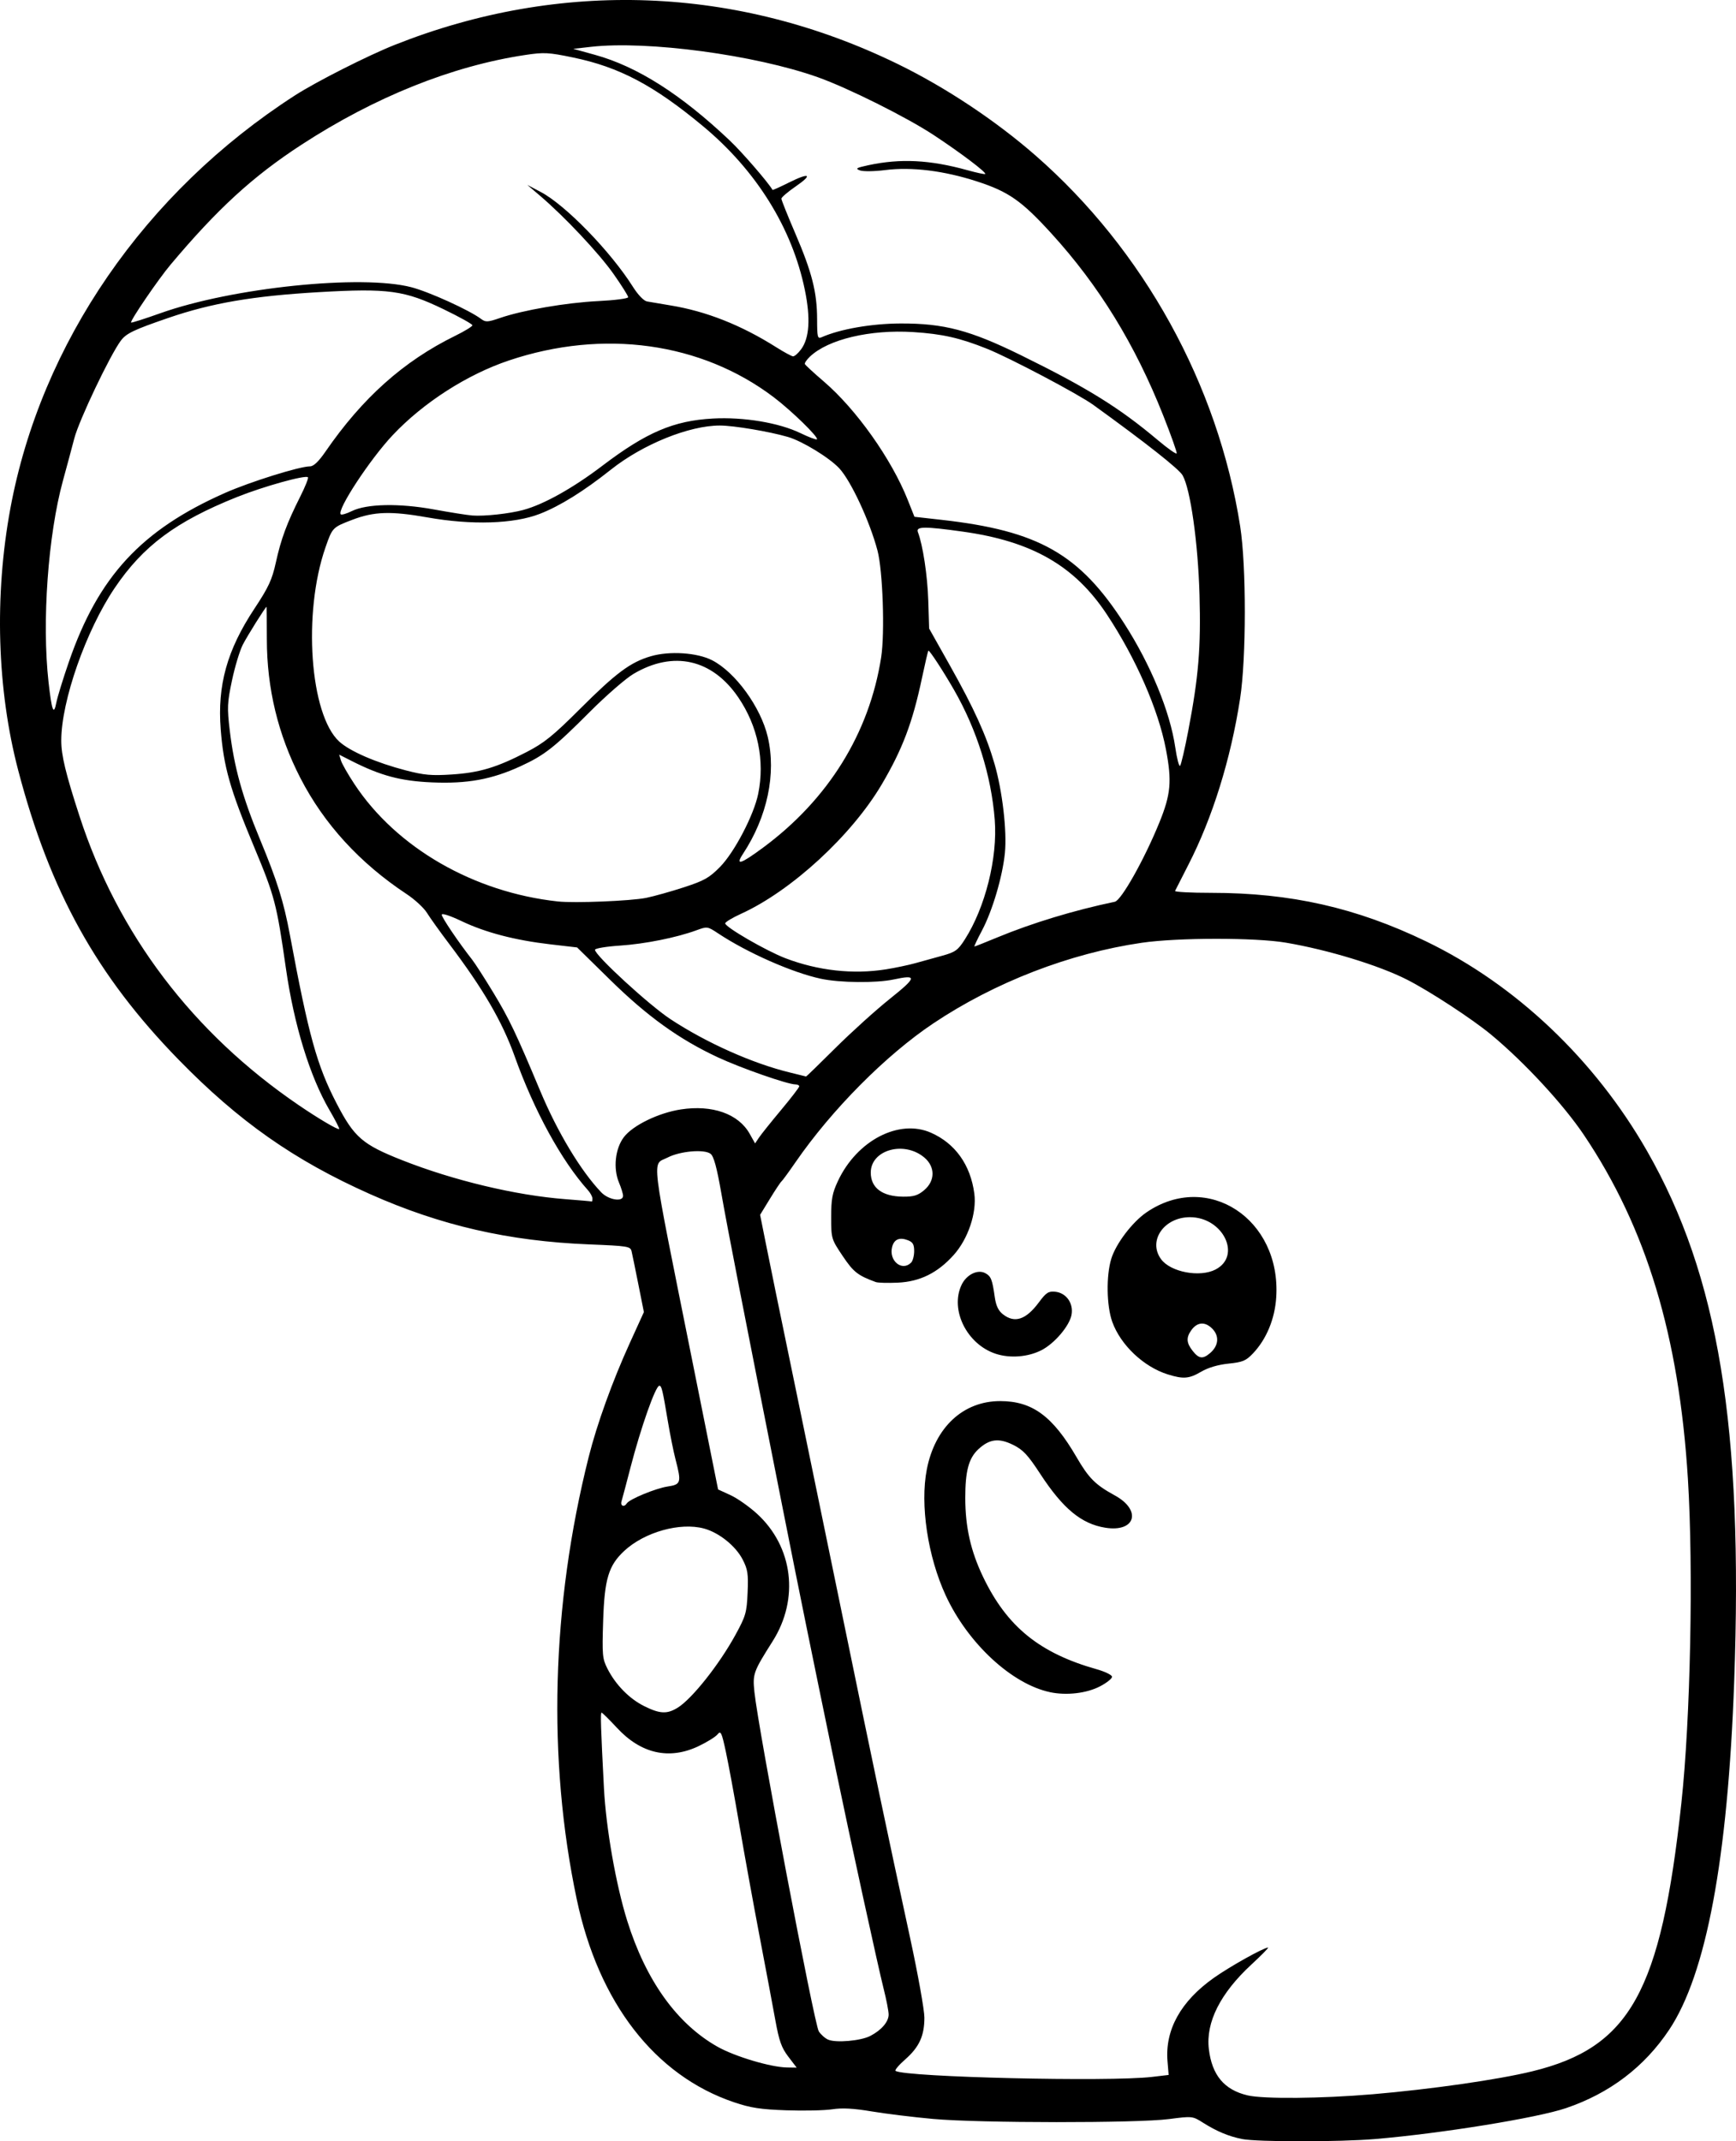 <?xml version="1.0" encoding="UTF-8" standalone="no"?>
<!-- Created with Inkscape (http://www.inkscape.org/) -->

<svg
   width="179.869mm"
   height="221.843mm"
   viewBox="0 0 179.869 221.843"
   version="1.1"
   id="svg1"
   xml:space="preserve"
   xmlns="http://www.w3.org/2000/svg"
   xmlns:svg="http://www.w3.org/2000/svg"><defs
     id="defs1" /><g
     id="layer1"
     transform="translate(42.215,-41.776)"><path
       style="fill:#000000"
       d="m 86.476,263.386 c -1.372,-0.272 -2.623,-0.794 -4.031,-1.683 -1.105,-0.698 -1.117,-0.699 -3.553,-0.383 -3.309,0.429 -19.622,0.419 -24.425,-0.015 -2.048,-0.185 -4.911,-0.536 -6.362,-0.779 -1.876,-0.315 -3.054,-0.379 -4.081,-0.222 -0.794,0.121 -2.932,0.169 -4.751,0.106 -2.687,-0.093 -3.704,-0.249 -5.424,-0.829 -8.202,-2.766 -14.045,-10.309 -16.311,-21.057 -3.053,-14.48 -2.619,-30.443 1.244,-45.808 0.855,-3.4 2.461,-7.852 4.251,-11.784 l 1.466,-3.22 -0.571,-2.866 c -0.314,-1.576 -0.629,-3.115 -0.701,-3.42 -0.123,-0.526 -0.353,-0.563 -4.411,-0.727 -8.336,-0.336 -15.387,-1.956 -22.703,-5.216 -7.838,-3.492 -13.586,-7.528 -19.815,-13.914 -8.499,-8.713 -13.334,-17.432 -16.628,-29.992 -2.193,-8.36 -2.483,-18.078 -0.811,-27.12 3.171,-17.144 13.941,-32.778 29.482,-42.794 2.2,-1.418 7.552,-4.129 10.329,-5.232 17.18,-6.825 35.505,-6.13 52.13,1.977 4.946,2.412 10.119,5.845 14.27,9.471 11.212,9.793 18.913,23.745 21.213,38.43 0.642,4.101 0.637,13.667 -0.01,17.85 -0.972,6.287 -2.857,12.338 -5.365,17.224 -0.705,1.373 -1.323,2.586 -1.373,2.696 -0.05,0.109 1.639,0.198 3.754,0.198 8.22,0 15.029,1.539 22.261,5.032 9.294,4.488 17.463,12.237 22.882,21.704 7.409,12.945 9.985,28.634 9.033,55.021 -0.661,18.332 -2.892,30.268 -6.733,36.029 -2.571,3.856 -6.159,6.582 -10.689,8.121 -2.996,1.018 -12.954,2.63 -19.785,3.203 -3.704,0.311 -12.214,0.31 -13.783,-7.6e-4 z m 13.471,-4.634 c 6.118,-0.521 13.02,-1.51 16.583,-2.378 10.143,-2.47 13.341,-8.214 15.462,-27.772 0.947,-8.738 1.26,-24.224 0.679,-33.602 -0.919,-14.824 -4.297,-25.998 -10.768,-35.628 -2.134,-3.175 -6.153,-7.523 -9.605,-10.39 -1.948,-1.619 -6.384,-4.52 -8.731,-5.712 -2.927,-1.486 -8.149,-3.081 -12.536,-3.829 -3.164,-0.54 -11.218,-0.534 -14.946,0.009 -7.465,1.089 -15.223,4.088 -21.597,8.351 -4.913,3.285 -10.526,8.94 -14.283,14.39 -0.702,1.019 -1.356,1.912 -1.452,1.984 -0.097,0.073 -0.634,0.881 -1.194,1.797 l -1.019,1.665 0.567,2.833 c 0.625,3.12 1.1,5.433 3.49,16.988 0.888,4.293 2.973,14.413 4.634,22.49 3.17,15.418 4.425,21.391 6.855,32.619 0.812,3.752 1.476,7.458 1.476,8.236 0,1.893 -0.533,3.056 -1.987,4.335 -0.666,0.586 -1.117,1.123 -1.001,1.192 1.087,0.651 22.127,1.143 26.556,0.622 l 1.74,-0.205 -0.118,-1.419 c -0.27,-3.261 1.377,-6.222 4.81,-8.646 1.682,-1.188 5.166,-3.132 5.611,-3.132 0.094,0 -0.685,0.793 -1.732,1.762 -3.219,2.98 -4.731,5.981 -4.407,8.742 0.319,2.716 1.594,4.241 4.02,4.81 1.641,0.385 7.661,0.332 12.894,-0.113 z m -33.358,-41.66 c -3.963,-0.835 -8.516,-5.051 -10.813,-10.014 -1.867,-4.035 -2.675,-9.415 -1.963,-13.069 0.851,-4.366 3.773,-7.082 7.615,-7.076 3.318,0.005 5.433,1.561 7.905,5.817 1.262,2.172 1.943,2.853 3.961,3.957 2.818,1.543 2.139,3.845 -0.987,3.345 -2.478,-0.396 -4.391,-1.98 -6.743,-5.581 -1.28,-1.961 -1.775,-2.49 -2.802,-3 -1.489,-0.739 -2.469,-0.616 -3.614,0.455 -0.998,0.932 -1.354,2.268 -1.35,5.059 0.004,3.009 0.567,5.495 1.849,8.168 2.468,5.147 5.85,7.894 11.771,9.563 0.873,0.246 1.587,0.598 1.587,0.782 0,0.184 -0.556,0.626 -1.235,0.982 -1.388,0.727 -3.471,0.973 -5.183,0.613 z m 12.192,-32.924 c -2.502,-0.782 -4.893,-3.046 -5.754,-5.449 -0.592,-1.654 -0.64,-4.778 -0.1,-6.535 0.481,-1.565 2.182,-3.804 3.653,-4.808 6.324,-4.316 13.958,0.686 13.437,8.804 -0.144,2.245 -1.017,4.351 -2.413,5.817 -0.725,0.762 -1.069,0.905 -2.536,1.055 -1.08,0.111 -2.108,0.414 -2.825,0.835 -1.257,0.737 -1.848,0.785 -3.461,0.28 z m 4.372,-2.199 c 0.902,-0.763 0.993,-1.784 0.227,-2.549 -0.755,-0.755 -1.565,-0.683 -2.179,0.194 -0.529,0.756 -0.489,1.297 0.16,2.121 0.642,0.816 1.042,0.869 1.792,0.234 z m 0.575,-8.668 c 2.737,-1.415 0.777,-5.421 -2.651,-5.421 -2.691,0 -4.38,2.452 -2.994,4.348 0.98,1.342 4.012,1.918 5.646,1.074 z m -22.759,8.736 c -3.001,-0.977 -4.782,-4.559 -3.553,-7.148 0.502,-1.058 1.666,-1.633 2.453,-1.211 0.596,0.319 0.725,0.644 0.984,2.475 0.127,0.899 0.37,1.412 0.845,1.786 1.216,0.957 2.388,0.569 3.724,-1.231 0.754,-1.016 0.996,-1.174 1.694,-1.104 1.147,0.115 1.914,1.202 1.69,2.396 -0.217,1.154 -1.764,2.971 -3.119,3.662 -1.386,0.707 -3.242,0.855 -4.716,0.375 z m -12.435,-7.433 c -1.876,-0.687 -2.319,-1.035 -3.438,-2.703 -1.176,-1.753 -1.189,-1.797 -1.191,-4.021 -0.002,-1.885 0.112,-2.492 0.702,-3.751 1.969,-4.2 6.327,-6.46 9.638,-4.999 2.516,1.111 4.097,3.331 4.492,6.311 0.264,1.991 -0.649,4.7 -2.145,6.364 -1.666,1.853 -3.494,2.755 -5.792,2.859 -1.028,0.046 -2.048,0.019 -2.267,-0.061 z m 3.651,-2.014 c 0.175,-0.175 0.318,-0.713 0.318,-1.197 0,-0.694 -0.139,-0.933 -0.659,-1.13 -0.871,-0.331 -1.425,-0.089 -1.626,0.709 -0.358,1.425 1.024,2.561 1.967,1.618 z m 1.356,-7.511 c 1.147,-0.965 1.152,-2.423 0.013,-3.382 -2.097,-1.765 -5.548,-0.793 -5.548,1.562 0,1.588 1.196,2.478 3.353,2.495 1.096,0.008 1.531,-0.126 2.183,-0.674 z m -14.077,89.775 c -0.705,-0.923 -0.953,-1.621 -1.343,-3.77 -0.263,-1.45 -1,-5.376 -1.639,-8.723 -0.639,-3.347 -1.579,-8.526 -2.09,-11.509 -0.511,-2.983 -1.145,-6.418 -1.409,-7.633 -0.434,-1.999 -0.516,-2.165 -0.865,-1.744 -0.212,0.256 -1.099,0.803 -1.972,1.217 -3.031,1.435 -5.953,0.775 -8.436,-1.907 -0.802,-0.866 -1.52,-1.575 -1.595,-1.575 -0.129,0 -0.082,1.501 0.246,7.825 0.216,4.152 1.238,9.985 2.407,13.728 1.935,6.196 5.158,10.692 9.363,13.062 1.804,1.017 5.524,2.126 7.208,2.149 l 0.99,0.014 z m 8.491,-2.148 c 1.155,-0.597 1.903,-1.467 1.903,-2.215 0,-0.348 -0.232,-1.546 -0.515,-2.662 -0.568,-2.236 -3.487,-15.61 -4.946,-22.666 -2.703,-13.068 -3.721,-18.073 -5.514,-27.12 -4.1,-20.681 -5.738,-29.089 -6.366,-32.676 -0.468,-2.671 -0.778,-3.802 -1.112,-4.056 -0.654,-0.496 -3.159,-0.277 -4.446,0.389 -1.641,0.848 -1.86,-0.969 2.52,20.879 l 2.708,13.508 1.282,0.588 c 0.705,0.323 1.94,1.19 2.745,1.925 3.74,3.418 4.407,8.813 1.633,13.202 -2.016,3.189 -2.088,3.389 -1.896,5.265 0.39,3.804 6.199,34.429 6.67,35.164 0.215,0.335 0.652,0.722 0.971,0.859 0.816,0.352 3.379,0.126 4.366,-0.384 z m -19.957,-34.006 c 1.491,-0.922 4.309,-4.476 5.994,-7.557 1.064,-1.945 1.164,-2.295 1.253,-4.366 0.084,-1.952 0.015,-2.409 -0.517,-3.438 -0.726,-1.404 -2.445,-2.78 -3.998,-3.202 -2.475,-0.671 -6.168,0.365 -8.268,2.319 -1.62,1.507 -2.044,2.907 -2.182,7.211 -0.115,3.592 -0.082,3.956 0.45,5.001 0.848,1.662 2.261,3.101 3.796,3.866 1.625,0.81 2.373,0.846 3.472,0.166 z m -5.271,-21.168 c 0.27,-0.436 3.003,-1.565 4.239,-1.75 1.379,-0.207 1.437,-0.405 0.817,-2.787 -0.209,-0.801 -0.568,-2.582 -0.798,-3.958 -0.55,-3.287 -0.647,-3.693 -0.887,-3.693 -0.388,0 -1.916,4.334 -2.986,8.467 -0.433,1.673 -0.851,3.251 -0.93,3.506 -0.148,0.481 0.276,0.649 0.544,0.216 z m -3.561,-31.585 c 0,-0.191 -0.208,-0.579 -0.463,-0.863 -2.743,-3.054 -5.572,-8.224 -7.593,-13.872 -1.289,-3.603 -3.256,-6.977 -6.798,-11.663 -0.944,-1.249 -1.975,-2.69 -2.292,-3.202 -0.317,-0.512 -1.261,-1.385 -2.1,-1.939 -4.849,-3.206 -8.562,-7.261 -11.017,-12.036 -2.312,-4.496 -3.465,-9.268 -3.469,-14.354 -10e-4,-1.855 -0.016,-3.373 -0.031,-3.373 -0.107,0 -1.998,3.014 -2.464,3.928 -0.315,0.617 -0.817,2.278 -1.116,3.691 -0.491,2.321 -0.514,2.821 -0.232,5.197 0.448,3.779 1.311,6.89 3.125,11.262 1.792,4.319 2.466,6.47 3.108,9.922 1.94,10.423 2.802,13.532 4.841,17.458 1.823,3.512 2.675,4.249 6.79,5.874 5.315,2.099 11.764,3.64 16.881,4.034 1.484,0.114 2.728,0.225 2.764,0.245 0.036,0.021 0.066,-0.118 0.066,-0.309 z m 3.175,-0.282 c 0,-0.201 -0.191,-0.822 -0.425,-1.381 -0.614,-1.469 -0.39,-3.518 0.512,-4.701 0.93,-1.219 3.591,-2.513 5.898,-2.867 3.267,-0.502 5.974,0.455 7.134,2.523 l 0.56,0.998 0.409,-0.609 c 0.225,-0.335 1.255,-1.621 2.288,-2.858 1.033,-1.237 1.879,-2.338 1.879,-2.447 2e-4,-0.109 -0.177,-0.198 -0.393,-0.198 -0.807,0 -5.644,-1.69 -8.053,-2.813 -3.988,-1.86 -7.286,-4.23 -11.122,-7.995 l -3.447,-3.383 -2.764,-0.321 c -3.685,-0.428 -6.72,-1.221 -9.21,-2.406 -1.212,-0.577 -2.051,-0.847 -2.051,-0.661 0,0.285 1.76,2.886 3.151,4.657 0.303,0.386 1.298,1.934 2.21,3.44 1.619,2.673 2.348,4.202 4.836,10.145 1.796,4.292 4.206,8.297 6.327,10.517 0.754,0.789 2.261,1.031 2.261,0.363 z m -30.416,-8.876 c -2.033,-3.48 -3.676,-8.824 -4.516,-14.689 -0.963,-6.715 -1.159,-7.464 -3.297,-12.583 -2.497,-5.976 -3.154,-8.29 -3.458,-12.171 -0.359,-4.578 0.66,-8.23 3.491,-12.509 1.474,-2.228 1.828,-2.993 2.224,-4.794 0.531,-2.421 1.14,-4.067 2.514,-6.796 0.522,-1.036 0.886,-1.947 0.809,-2.024 -0.261,-0.261 -4.622,0.953 -7.358,2.049 -6.33,2.535 -9.721,5.058 -12.668,9.426 -2.976,4.41 -5.532,11.712 -5.532,15.802 -6e-5,1.534 0.452,3.407 1.894,7.843 3.966,12.203 11.744,22.458 22.699,29.925 2.054,1.4 4.081,2.595 4.204,2.479 0.049,-0.046 -0.403,-0.927 -1.004,-1.958 z m 52.423,-6.44 c 1.648,-1.639 4.184,-3.93 5.636,-5.091 2.81,-2.246 2.865,-2.536 0.384,-2.004 -1.788,0.383 -5.569,0.345 -7.532,-0.077 -2.961,-0.636 -7.603,-2.685 -10.636,-4.694 -1.104,-0.731 -1.14,-0.737 -2.249,-0.329 -2.08,0.764 -5.34,1.417 -7.94,1.59 -1.419,0.094 -2.58,0.289 -2.58,0.433 0,0.577 5.596,5.722 7.817,7.185 3.727,2.457 8.548,4.607 12.424,5.54 0.873,0.21 1.608,0.392 1.634,0.404 0.025,0.012 1.395,-1.319 3.043,-2.958 z m 5.224,-8.145 c 0.958,-0.152 2.337,-0.442 3.064,-0.644 0.728,-0.202 1.995,-0.553 2.816,-0.78 1.314,-0.364 1.59,-0.564 2.298,-1.671 2.12,-3.312 3.409,-8.462 3.102,-12.394 -0.357,-4.578 -1.85,-9.342 -4.221,-13.469 -1.133,-1.973 -2.567,-4.163 -2.658,-4.06 -0.044,0.05 -0.344,1.341 -0.668,2.869 -0.971,4.589 -2.015,7.348 -4.157,10.98 -3.119,5.29 -9.361,11.034 -14.57,13.407 -0.909,0.414 -1.654,0.863 -1.654,0.997 0,0.392 4.28,2.866 6.258,3.619 3.381,1.286 7,1.685 10.389,1.146 z m 11.546,-3.309 c 3.61,-1.494 7.938,-2.808 12.176,-3.695 0.671,-0.14 3.061,-4.391 4.611,-8.2 1.195,-2.936 1.316,-4.289 0.681,-7.604 -0.787,-4.112 -3.107,-9.409 -6.113,-13.957 -3.336,-5.047 -7.75,-7.584 -14.941,-8.587 -3.98,-0.555 -4.872,-0.545 -4.642,0.054 0.513,1.335 0.993,4.498 1.073,7.078 l 0.091,2.91 2.143,3.811 c 2.518,4.478 3.774,7.245 4.631,10.204 0.818,2.824 1.299,6.956 1.075,9.242 -0.238,2.425 -1.292,5.99 -2.375,8.031 -0.483,0.909 -0.833,1.654 -0.779,1.654 0.054,0 1.12,-0.423 2.369,-0.94 z m -36.395,-4.094 c 0.8,-0.162 2.561,-0.655 3.913,-1.095 2.12,-0.69 2.636,-0.981 3.756,-2.119 1.489,-1.513 3.508,-5.38 3.953,-7.573 0.699,-3.441 -0.036,-7.004 -2.056,-9.975 -2.707,-3.982 -6.729,-4.89 -10.857,-2.452 -0.805,0.475 -2.838,2.242 -4.518,3.925 -3.714,3.723 -4.718,4.51 -7.206,5.652 -2.974,1.365 -5.503,1.826 -9.167,1.669 -3.236,-0.139 -5.301,-0.689 -8.307,-2.212 l -1.306,-0.662 0.187,0.611 c 0.103,0.336 0.73,1.434 1.394,2.439 4.356,6.599 12.358,11.214 21.086,12.161 1.714,0.186 7.552,-0.051 9.128,-0.37 z m 12.119,-5.203 c 6.762,-5 11.019,-11.861 12.242,-19.728 0.391,-2.514 0.17,-8.96 -0.378,-11.045 -0.791,-3.011 -2.749,-7.226 -3.96,-8.527 -1.032,-1.109 -3.839,-2.823 -5.336,-3.258 -1.928,-0.561 -5.618,-1.179 -7.037,-1.179 -3.183,-9.48e-4 -7.986,1.944 -11.295,4.573 -2.808,2.231 -5.279,3.768 -7.362,4.578 -2.687,1.045 -7.046,1.184 -11.629,0.371 -3.784,-0.672 -5.544,-0.617 -7.79,0.242 -2.063,0.789 -2.07,0.797 -2.794,2.879 -2.358,6.779 -1.611,17.302 1.426,20.093 1.105,1.015 3.834,2.197 6.93,3 1.876,0.487 2.654,0.555 4.757,0.416 2.863,-0.189 4.623,-0.719 7.738,-2.328 1.818,-0.939 2.744,-1.687 5.531,-4.47 3.734,-3.728 5.23,-4.839 7.342,-5.453 1.939,-0.564 4.792,-0.375 6.34,0.418 2.406,1.233 5.041,4.858 5.764,7.929 0.902,3.831 -0.042,8.293 -2.568,12.134 -0.822,1.25 -0.24,1.07 2.08,-0.646 z m 44.062,-12.12 c 1.069,-5.595 1.318,-8.602 1.164,-14.062 -0.152,-5.412 -0.94,-10.983 -1.752,-12.395 -0.383,-0.665 -3.769,-3.336 -9.252,-7.297 -1.552,-1.121 -8.656,-4.871 -11.021,-5.818 -2.802,-1.122 -4.639,-1.537 -7.635,-1.726 -4.471,-0.281 -8.804,0.746 -10.699,2.537 -0.335,0.317 -0.573,0.665 -0.529,0.774 0.044,0.109 0.924,0.92 1.955,1.804 3.364,2.881 7.018,8.034 8.702,12.271 l 0.696,1.751 2.826,0.318 c 10.037,1.129 14.274,3.534 18.906,10.732 2.744,4.264 4.752,9.137 5.292,12.844 0.169,1.157 0.393,2.015 0.498,1.906 0.105,-0.109 0.487,-1.745 0.849,-3.637 z m -115.977,-7.144 c 3.051,-8.832 7.494,-13.642 16.14,-17.475 2.611,-1.158 7.736,-2.762 8.843,-2.768 0.369,-0.002 0.892,-0.501 1.594,-1.521 3.833,-5.572 8.1,-9.381 13.441,-12.001 0.982,-0.482 1.786,-0.974 1.786,-1.094 0,-0.12 -1.339,-0.866 -2.977,-1.657 -4.062,-1.964 -5.732,-2.193 -12.96,-1.773 -6.786,0.394 -11.082,1.129 -15.549,2.662 -3.605,1.237 -4.385,1.611 -4.947,2.372 -1.132,1.532 -4.316,8.22 -4.81,10.105 -0.286,1.091 -0.814,3.056 -1.174,4.366 -1.554,5.659 -2.199,14.647 -1.498,20.902 0.333,2.976 0.536,3.508 0.807,2.117 0.114,-0.582 0.7,-2.487 1.303,-4.233 z m 47.096,-15.731 c 2.103,-0.569 5.13,-2.261 8.157,-4.561 4.575,-3.476 7.396,-4.682 11.47,-4.905 3.193,-0.174 6.843,0.435 9.074,1.513 0.87,0.421 1.637,0.71 1.704,0.642 0.203,-0.203 -2.635,-2.968 -4.476,-4.363 -7.508,-5.687 -17.644,-7.095 -27.428,-3.81 -4.344,1.458 -8.871,4.366 -12.052,7.741 -2.354,2.497 -5.813,7.77 -5.381,8.202 0.084,0.084 0.598,-0.065 1.142,-0.333 1.556,-0.765 4.911,-0.832 8.533,-0.17 1.672,0.306 3.456,0.587 3.966,0.625 1.261,0.094 3.846,-0.189 5.292,-0.58 z m 66.285,-9.783 c -2.92,-7.371 -6.653,-13.447 -11.586,-18.858 -3.085,-3.384 -4.437,-4.33 -7.702,-5.389 -3.431,-1.113 -6.769,-1.525 -9.517,-1.177 -1.119,0.142 -2.285,0.157 -2.617,0.034 -0.51,-0.189 -0.384,-0.268 0.856,-0.535 3.337,-0.719 6.387,-0.566 10.287,0.515 0.959,0.266 1.784,0.442 1.835,0.392 0.153,-0.153 -2.549,-2.197 -5.32,-4.024 -2.814,-1.856 -8.896,-4.892 -12.025,-6.003 -6.512,-2.313 -17.654,-3.806 -23.484,-3.149 l -1.852,0.209 2.242,0.62 c 4.395,1.215 8.924,4.094 13.991,8.897 1.267,1.201 3.993,4.352 4.412,5.1 0.021,0.037 0.772,-0.3 1.67,-0.749 2.172,-1.086 2.563,-0.875 0.725,0.391 -0.812,0.559 -1.477,1.129 -1.477,1.265 0,0.136 0.649,1.759 1.443,3.606 1.722,4.008 2.252,6.089 2.257,8.876 0.004,1.881 0.048,2.059 0.467,1.874 1.917,-0.847 5.162,-1.413 8.168,-1.426 4.494,-0.019 7.204,0.694 12.47,3.28 6.889,3.384 10.206,5.442 14.22,8.823 1.019,0.858 1.889,1.469 1.933,1.358 0.044,-0.111 -0.584,-1.881 -1.397,-3.932 z m -37.52,-6.853 c 0.863,-1.167 0.993,-3.207 0.392,-6.14 -1.316,-6.421 -5.033,-12.394 -10.576,-16.997 -5.086,-4.223 -8.651,-6.105 -13.445,-7.099 -2.552,-0.529 -3.009,-0.553 -4.965,-0.258 -7.578,1.14 -15.592,4.357 -23.189,9.307 -5.025,3.275 -8.685,6.628 -13.545,12.412 -1.287,1.531 -4.235,5.856 -4.09,6 0.046,0.046 1.406,-0.387 3.022,-0.963 7.452,-2.658 20.857,-4.046 26.024,-2.694 1.86,0.487 6.015,2.378 7.228,3.291 0.455,0.342 0.68,0.33 1.949,-0.107 2.366,-0.814 6.864,-1.588 10.17,-1.75 1.71,-0.084 3.109,-0.265 3.109,-0.404 0,-0.138 -0.683,-1.222 -1.517,-2.408 -1.504,-2.138 -5.064,-5.925 -7.611,-8.097 l -1.323,-1.128 1.392,0.733 c 2.569,1.353 7.24,6.161 9.562,9.842 0.514,0.815 1.112,1.435 1.444,1.498 0.311,0.059 1.4,0.243 2.418,0.409 3.715,0.606 7.336,2.037 10.98,4.339 0.8,0.506 1.582,0.929 1.736,0.94 0.155,0.012 0.53,-0.316 0.835,-0.729 z"
       id="path1" /></g></svg>

